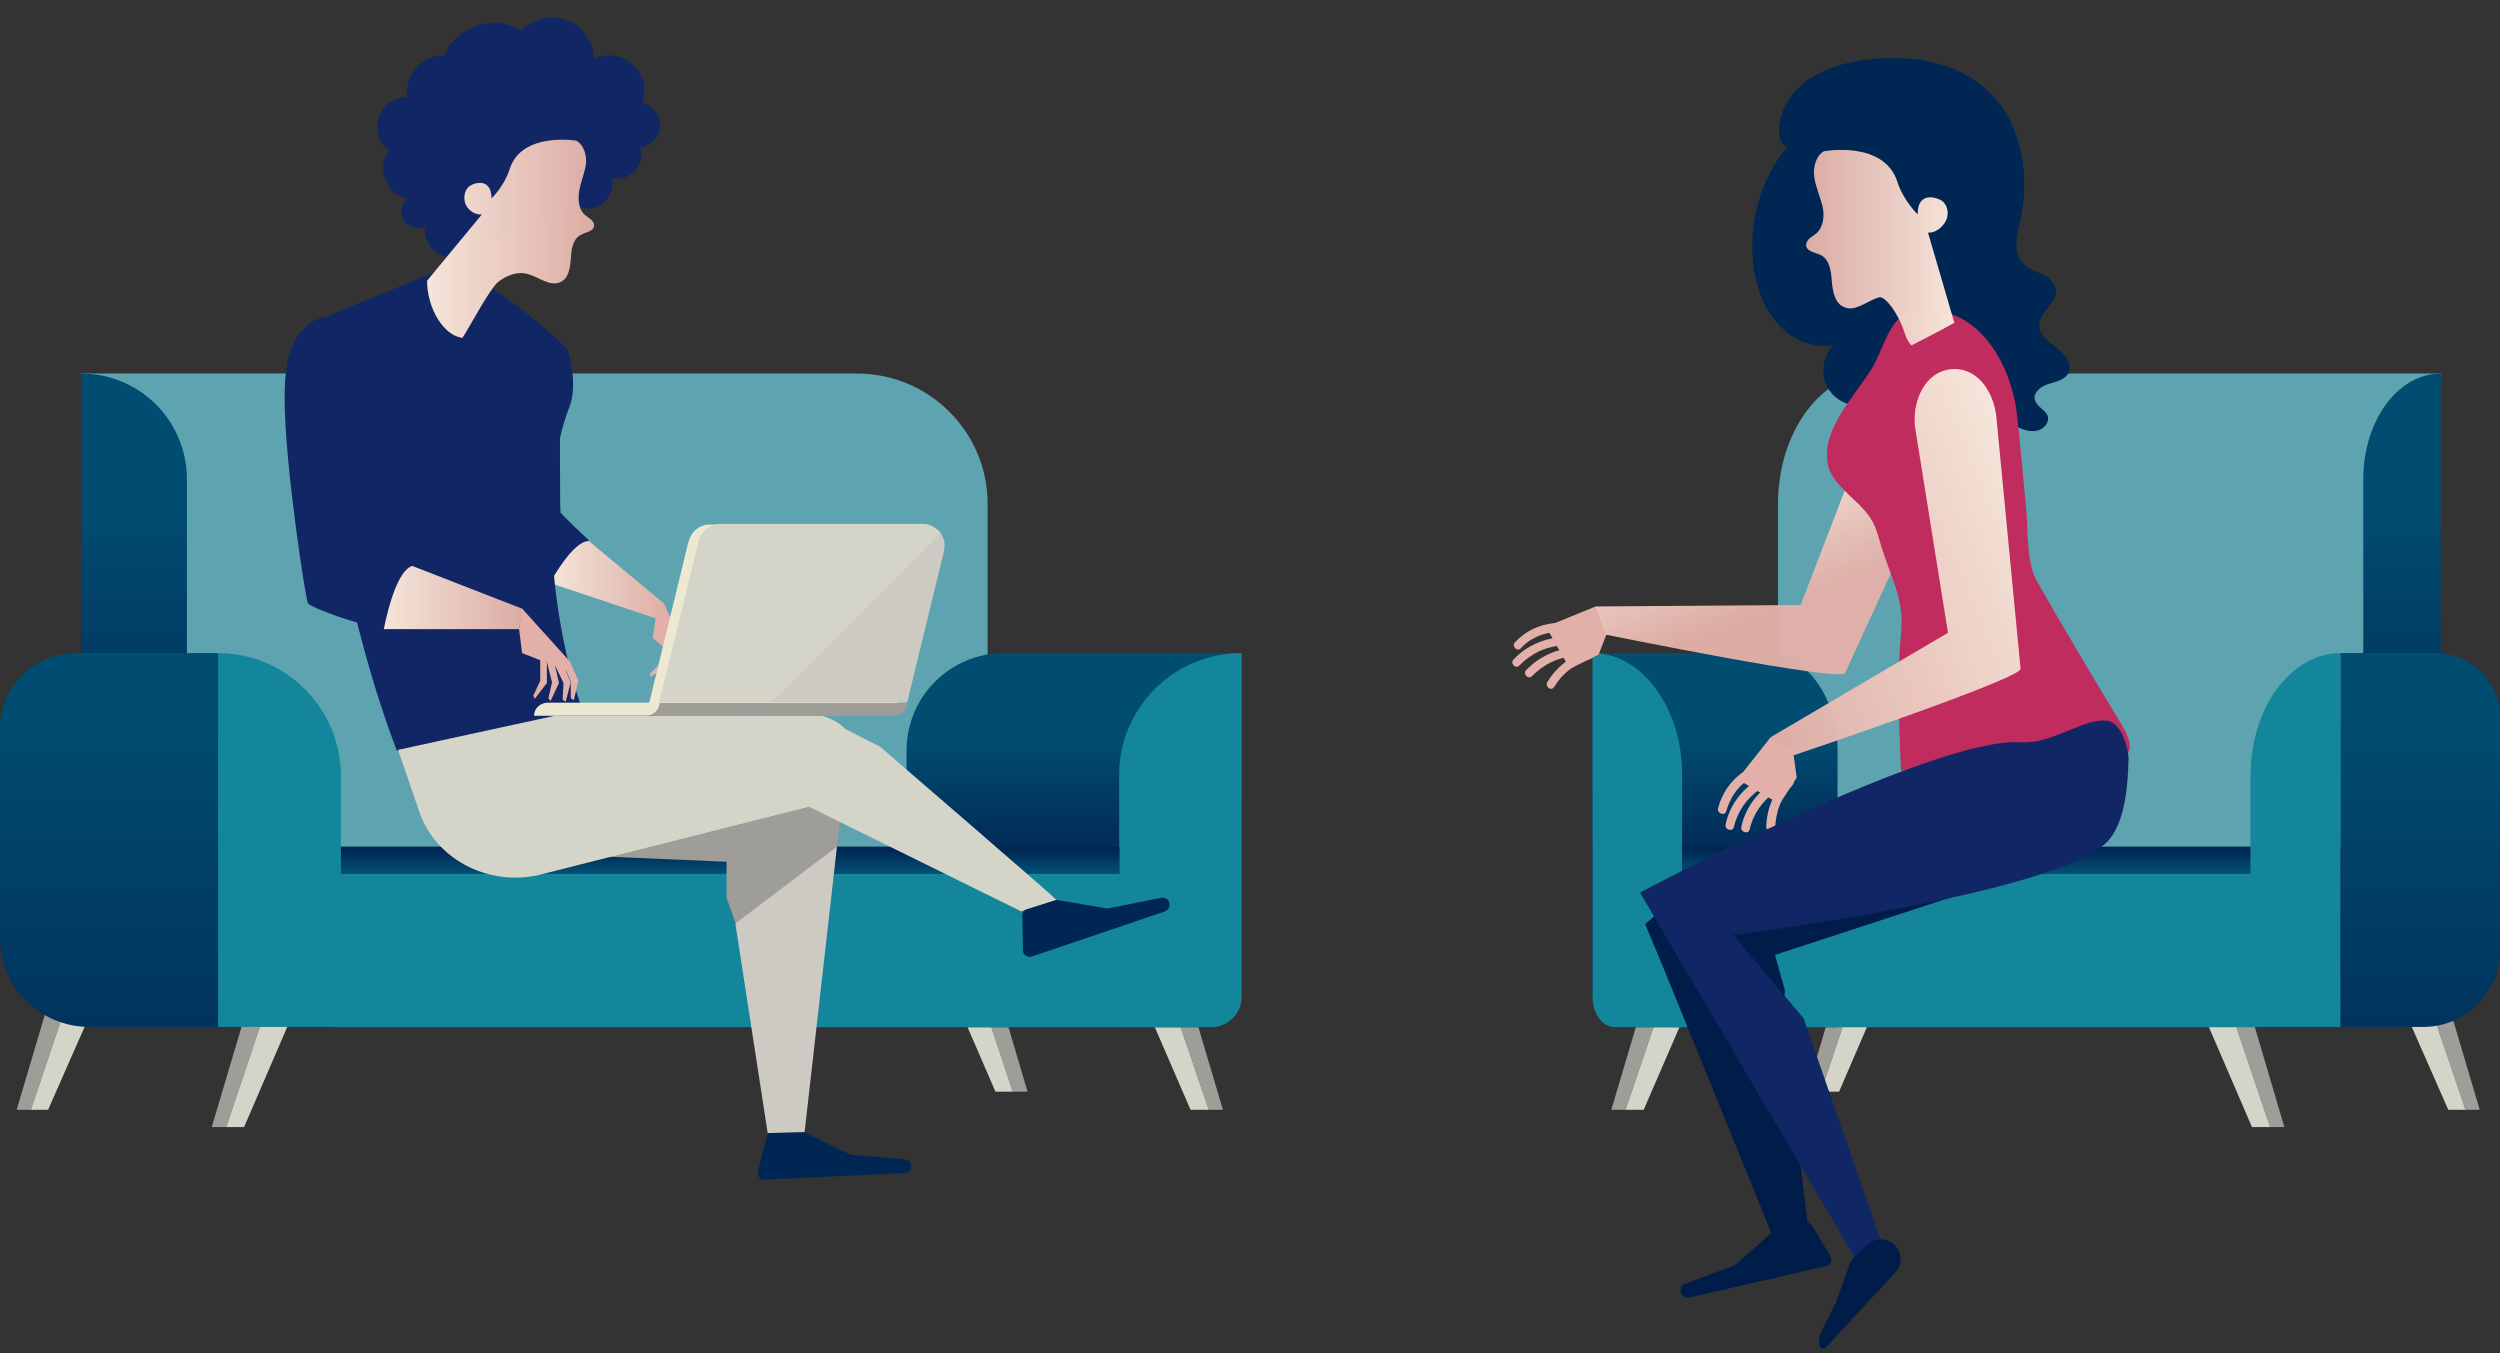 <?xml version="1.0" encoding="utf-8"?>
<!-- Generator: Adobe Illustrator 18.0.0, SVG Export Plug-In . SVG Version: 6.00 Build 0)  -->
<!DOCTYPE svg PUBLIC "-//W3C//DTD SVG 1.1//EN" "http://www.w3.org/Graphics/SVG/1.1/DTD/svg11.dtd">
<svg version="1.1" id="Layer_1" xmlns="http://www.w3.org/2000/svg" xmlns:xlink="http://www.w3.org/1999/xlink" x="0px" y="0px"
	 viewBox="7.2 77.3 826.5 447.3" enable-background="new 7.2 77.3 826.5 447.3" xml:space="preserve">
<rect x="7.2" y="77.3" width="826.5" height="447.3" fill="#333333" stroke="none"/>
<g>
	<g>
		<polygon fill="#9E9D98" points="89.7,407.9 77.2,449.9 82,449.9 96.1,407.9 		"/>
		<polygon fill="#D5D4C9" points="106,407.9 96.1,407.9 82,449.9 87.9,449.9 		"/>
	</g>
	<g>
		<polygon fill="#9E9D98" points="25.1,402.4 12.7,444.2 17.4,444.2 31.5,402.4 		"/>
		<polygon fill="#D5D4C9" points="41.5,402.4 31.5,402.4 17.4,444.2 23.1,444.2 		"/>
	</g>
</g>
<g>
	<g>
		<polygon fill="#9E9D98" points="334.5,396.2 346.9,438.2 342,438.2 328.1,396.2 		"/>
		<polygon fill="#D5D4C9" points="318.1,396.2 328.1,396.2 342,438.2 336.3,438.2 		"/>
	</g>
	<g>
		<polygon fill="#9E9D98" points="399.1,402.4 411.5,444.2 406.8,444.2 392.6,402.4 		"/>
		<polygon fill="#D5D4C9" points="382.7,402.4 392.6,402.4 406.8,444.2 400.8,444.2 		"/>
	</g>
</g>
<path fill="#5EA4B0" d="M290.6,200.8h-32.8H34l35,156.5h232.2h32.5V244C333.8,220.2,314.4,200.8,290.6,200.8z"/>
<linearGradient id="SVGID_1_" gradientUnits="userSpaceOnUse" x1="20.75" y1="527.047" x2="20.75" y2="477.424" gradientTransform="matrix(2.483 0 0 -2.483 0 1543.786)">
	<stop  offset="5.376340e-002" style="stop-color:#014D72"/>
	<stop  offset="1" style="stop-color:#002653"/>
</linearGradient>
<path fill="url(#SVGID_1_)" d="M34,200.8v156.5h35V235.8C69,216.4,53.4,200.8,34,200.8L34,200.8z"/>
<linearGradient id="SVGID_2_" gradientUnits="userSpaceOnUse" x1="145.9" y1="493.644" x2="145.9" y2="475.523" gradientTransform="matrix(2.483 0 0 -2.483 0 1543.786)">
	<stop  offset="5.376340e-002" style="stop-color:#014D72"/>
	<stop  offset="1" style="stop-color:#002653"/>
</linearGradient>
<path fill="url(#SVGID_2_)" d="M417.7,406.7V293.2h-78.5c-17.9,0-32.3,14.4-32.3,32.3v91.4h70h30.3L417.7,406.7z"/>
<path fill="#14869C" d="M417.7,293.2L417.7,293.2v113.5c0,5.7-4.5,10.2-10.2,10.2h-30.3v-83.1C377,311.6,395.1,293.2,417.7,293.2z"
	/>
<linearGradient id="SVGID_3_" gradientUnits="userSpaceOnUse" x1="99.7" y1="474.394" x2="99.7" y2="477.437" gradientTransform="matrix(2.483 0 0 -2.483 0 1543.786)">
	<stop  offset="5.376340e-002" style="stop-color:#014D72"/>
	<stop  offset="1" style="stop-color:#002653"/>
</linearGradient>
<rect x="118" y="357.2" fill="url(#SVGID_3_)" width="259.3" height="50.7"/>
<rect x="118" y="366.2" fill="#14869C" width="279.5" height="50.7"/>
<path fill="#14869C" d="M79.2,293.2L79.2,293.2c22.4,0,40.7,18.1,40.7,40.7v82.9H79.2V293.2z"/>
<linearGradient id="SVGID_4_" gradientUnits="userSpaceOnUse" x1="17.4" y1="501.381" x2="17.4" y2="430.666" gradientTransform="matrix(2.483 0 0 -2.483 0 1543.786)">
	<stop  offset="5.376340e-002" style="stop-color:#014D72"/>
	<stop  offset="1" style="stop-color:#002653"/>
</linearGradient>
<path fill="url(#SVGID_4_)" d="M36.8,416.8h42.5V293.2H32.3c-13.9,0-25.1,11.2-25.1,25.1v69C7.2,403.7,20.4,416.8,36.8,416.8z"/>
<g>
	<g>
		<polygon fill="#9E9D98" points="750,407.9 762.4,449.9 757.7,449.9 743.5,407.9 		"/>
		<polygon fill="#D5D4C9" points="733.6,407.9 743.5,407.9 757.7,449.9 751.7,449.9 		"/>
	</g>
	<g>
		<polygon fill="#9E9D98" points="814.6,402.4 827,444.2 822.3,444.2 808.1,402.4 		"/>
		<polygon fill="#D5D4C9" points="798.2,402.4 808.1,402.4 822.3,444.2 816.6,444.2 		"/>
	</g>
</g>
<g>
	<g>
		<polygon fill="#9E9D98" points="616.9,396.2 604.5,438.2 609.2,438.2 623.3,396.2 		"/>
		<polygon fill="#D5D4C9" points="633.3,396.2 623.3,396.2 609.2,438.2 615.2,438.2 		"/>
	</g>
	<g>
		<polygon fill="#9E9D98" points="552.3,402.4 539.9,444.2 544.6,444.2 558.8,402.4 		"/>
		<polygon fill="#D5D4C9" points="568.7,402.4 558.8,402.4 544.6,444.2 550.6,444.2 		"/>
	</g>
</g>
<path fill="#5EA4B0" d="M626.6,200.8h24.1h163.4l-25.6,156.5H618.6H595V244C595,220.2,609.2,200.8,626.6,200.8z"/>
<linearGradient id="SVGID_5_" gradientUnits="userSpaceOnUse" x1="594.429" y1="527.047" x2="594.429" y2="477.424" gradientTransform="matrix(-2.483 0 0 -2.483 2277.521 1543.786)">
	<stop  offset="5.376340e-002" style="stop-color:#014D72"/>
	<stop  offset="1" style="stop-color:#002653"/>
</linearGradient>
<path fill="url(#SVGID_5_)" d="M814.1,200.8v156.5h-25.6V235.8C788.5,216.4,799.9,200.8,814.1,200.8L814.1,200.8z"/>
<linearGradient id="SVGID_6_" gradientUnits="userSpaceOnUse" x1="685.879" y1="493.644" x2="685.879" y2="475.523" gradientTransform="matrix(-2.483 0 0 -2.483 2277.521 1543.786)">
	<stop  offset="5.376340e-002" style="stop-color:#014D72"/>
	<stop  offset="1" style="stop-color:#002653"/>
</linearGradient>
<path fill="url(#SVGID_6_)" d="M533.7,406.7V293.2h57.4c12.9,0,23.6,14.4,23.6,32.3v91.4h-51.2h-22.1L533.7,406.7z"/>
<path fill="#14869C" d="M533.7,293.2L533.7,293.2v113.5c0,5.7,3.2,10.2,7.5,10.2h22.1v-83.1C563.5,311.6,550.1,293.2,533.7,293.2z"
	/>
<linearGradient id="SVGID_7_" gradientUnits="userSpaceOnUse" x1="652.128" y1="474.394" x2="652.128" y2="477.437" gradientTransform="matrix(-2.483 0 0 -2.483 2277.521 1543.786)">
	<stop  offset="5.376340e-002" style="stop-color:#014D72"/>
	<stop  offset="1" style="stop-color:#002653"/>
</linearGradient>
<rect x="563.3" y="357.2" fill="url(#SVGID_7_)" width="189.5" height="50.7"/>
<rect x="559.3" y="366.2" fill="#14869C" width="193.5" height="50.7"/>
<path fill="#14869C" d="M781,293.2L781,293.2c-16.4,0-29.8,18.1-29.8,40.7v82.9H781V293.2z"/>
<linearGradient id="SVGID_8_" gradientUnits="userSpaceOnUse" x1="591.979" y1="501.381" x2="591.979" y2="430.666" gradientTransform="matrix(-2.483 0 0 -2.483 2277.521 1543.786)">
	<stop  offset="5.376340e-002" style="stop-color:#014D72"/>
	<stop  offset="1" style="stop-color:#002653"/>
</linearGradient>
<path fill="url(#SVGID_8_)" d="M808.4,416.8H781V293.2h31.3c11.7,0,21.4,9.4,21.4,21.4v77C833.7,405.4,822.3,416.8,808.4,416.8z"/>
<path fill="#112664" d="M189,269.8c3.2-5.5,7.7-10.2,12.9-13.9c-2.5-2.2-8.9-8.4-9.4-9.2c-0.2-1-0.2-35.8-0.2-43
	c0-4.2-1.2-8.9-5-10.7c-2.7-1.5-6.5-0.7-9.2,1c-5.7,3.5-8.4,9.9-10.4,16.1c-5.7,16.9,3.5,45.7,3.7,46.9
	C172.1,258.4,183.8,267.3,189,269.8z"/>
<linearGradient id="SVGID_9_" gradientUnits="userSpaceOnUse" x1="76.12" y1="513.331" x2="91.291" y2="513.331" gradientTransform="matrix(2.483 0 0 -2.483 0 1543.786)">
	<stop  offset="0" style="stop-color:#F5E5DA"/>
	<stop  offset="1" style="stop-color:#E2B0A8;stop-opacity:0.97"/>
</linearGradient>
<path fill="url(#SVGID_9_)" d="M201.9,256.2l24.8,20.6l-2.5,5l-35-11.7C189,269.8,196.7,255.9,201.9,256.2z"/>
<g>
	<polygon fill="#E2B0A8" points="226.7,276.8 234.7,294.7 232.9,296.6 223,288.2 224,281.5 	"/>
	<polygon fill="#E2B0A8" points="228.5,292.7 226.7,298.1 222.3,301.1 222,300.1 225.2,296.9 227,291.4 	"/>
	<polygon fill="#E2B0A8" points="230.5,293.7 229.7,299.1 226.2,303.1 225.7,302.1 228,298.4 228.5,292.7 	"/>
	<polygon fill="#E2B0A8" points="232.5,294.4 232.9,299.9 230,304.6 229.5,303.6 231,299.4 230.5,293.9 	"/>
	<polygon fill="#E2B0A8" points="234.7,294.7 235.2,300.4 232.2,304.8 231.7,303.8 233.2,299.6 232.7,294.2 	"/>
</g>
<path fill="#112664" d="M155.5,166.3c-2,0-3.7,0.7-5.7,1.5c-10.2,4.2-20.4,8.2-30.5,12.4c-1.7,0.7-3.5,1.5-4.5,3c-1,1.2-1,3-1,4.7
	c-1.7,43,9.4,97.6,24.6,137.6c20.4,0.2,41.2-8.4,61.8-12.2c-10.2-27.8-15.6-74-4.7-101.6c2-5,1.2-13.7-0.7-18.6
	c-1-2.2-20.9-19.6-33.3-25.1C159.4,167,157.5,166,155.5,166.3z"/>
<path fill="#112664" d="M134.1,285.2c1.5-7.5,4.7-14.7,9.4-20.9c-3.7-1.7-13.4-6.2-14.2-7.2c-0.7-1,0.5-56.1-2.2-64.6
	c-1.5-4.7-5-9.7-9.9-10.4c-3.7-0.5-7.7,1.5-10.2,4.5c-5.2,6-5.7,14.7-5.7,22.6c0,21.4,7,66.6,7.7,67.5
	C110.3,278.5,126.9,284.2,134.1,285.2z"/>
<linearGradient id="SVGID_10_" gradientUnits="userSpaceOnUse" x1="54" y1="510.98" x2="72.44" y2="510.98" gradientTransform="matrix(2.483 0 0 -2.483 0 1543.786)">
	<stop  offset="0" style="stop-color:#F5E5DA"/>
	<stop  offset="1" style="stop-color:#E2B0A8;stop-opacity:0.97"/>
</linearGradient>
<path fill="url(#SVGID_10_)" d="M143.5,264.4l36.5,14.2l-1.2,6.7h-44.7C134.1,285.2,137.6,266.1,143.5,264.4z"/>
<g>
	<polygon fill="#E2B0A8" points="179.8,278.5 195.7,296.1 194.7,299.1 179.8,293.2 178.8,285.2 	"/>
	<polygon fill="#E2B0A8" points="188,296.4 188,303.1 184,308.3 183.5,307.3 185.8,302.4 185.8,295.4 	"/>
	<polygon fill="#E2B0A8" points="190.5,296.6 192,303.1 189.2,309.1 188.5,308.1 189.7,302.9 188,296.1 	"/>
	<polygon fill="#E2B0A8" points="193.2,296.6 195.9,302.9 194.2,309.3 193.2,308.6 193.5,303.1 190.5,296.9 	"/>
	<polygon fill="#E2B0A8" points="195.7,296.1 198.4,302.4 196.9,308.8 195.9,308.1 195.9,302.6 193.2,296.4 	"/>
</g>
<polygon fill="#FCFCFC" points="228.5,292.4 227.5,299.9 229,299.9 230.7,295.2 "/>
<polygon fill="#9E9D98" points="285.8,340.6 266,331.2 173.1,359 247.4,362.2 247.4,374.1 256,398.2 283.9,357.2 "/>
<polygon fill="#CCCAC3" points="273.2,451.6 283.9,357.2 250.3,382.6 261,451.9 "/>
<path fill="#D5D4C9" d="M356.6,374.9c-0.2-0.5-58.4-50.7-58.4-50.7l-19.4-9.9l-6,28.8l72,35.5C345,378.4,356.6,374.9,356.6,374.9z"
	/>
<path fill="#D5D4C9" d="M138.8,325.2l7,20.4c5.2,15.4,22.1,24.6,39,21.1l93.4-23.6c7.5-1.5,12.7-7.7,12.7-14.7l0,0
	c0-8.2-7.2-14.9-15.9-14.9l-84.7,0.5L138.8,325.2z"/>
<g>
	<path fill="#ECE8D2" d="M221.8,309.8h82l12.2-50.2c1.2-4.7-2.5-8.9-7.2-8.9h-66.8c-3.5,0-6.2,2.2-7.2,5.7L221.8,309.8z"/>
	<path fill="#D5D4C9" d="M225,309.8l13.2-53.6c0.7-3.2,3.7-5.7,7.2-5.7h66.8c2.5,0,4.5,1.2,6,3L262,309.6h-37V309.8z"/>
	<path fill="#CCCAC3" d="M318.1,253.4c1.2,1.7,1.7,3.7,1.2,6l-12.2,50.2H262L318.1,253.4z"/>
	<path fill="#9E9D98" d="M188,309.8h70.5l-4.2,4.2h-70.5C183.8,311.5,185.8,309.8,188,309.8z"/>
	<path fill="#9E9D98" d="M307,309.8c0,2.2-1.7,4.2-4.2,4.2h-48.4l4.2-4.2H307z"/>
	<path fill="#ECE8D2" d="M183.8,313.8H221c2.2,0,4.2-1.7,4.2-4.2H188C185.8,309.8,183.8,311.5,183.8,313.8z"/>
</g>
<path fill="#112664" d="M196.4,144.7c2.7,2,7,2,9.7,0.2c2.7-2,4.2-5.7,3.5-8.9c5.5,2,11.4-4.7,9.2-9.9c3.5-0.5,6.5-3.5,6.7-7
	c0.2-3.5-2.5-7-6-7.7c1.7-4.2,0.5-9.4-3-12.7c-3.5-3.2-8.7-4-12.9-2c-0.2-5.5-3.7-10.7-8.9-12.7s-11.4-0.5-15.1,3.5
	c-8.4-5.7-21.9-1.5-25.6,8.2c-7-0.5-13.4,6.7-12.2,13.7c-4.2,0-8.2,2.7-9.4,6.7c-1.2,4,0,8.4,3.5,10.9c-4.5,5.2-1,14.9,6,15.9
	c-2,1.7-2.7,5-1.2,7.2s4.7,3.2,7,2c-0.5,3.7,1.5,7.5,4.7,9.2c3.2,1.7,7.5,1.5,10.4-0.7L196.4,144.7z"/>
<g>
	
		<linearGradient id="SVGID_11_" gradientUnits="userSpaceOnUse" x1="59.859" y1="558.692" x2="81.993" y2="558.692" gradientTransform="matrix(2.483 0 0 -2.483 0 1543.786)">
		<stop  offset="0" style="stop-color:#F5E5DA"/>
		<stop  offset="1" style="stop-color:#E2B0A8;stop-opacity:0.97"/>
	</linearGradient>
	<path fill="url(#SVGID_11_)" d="M197.7,123.8c2.7,1.5,3.5,5,3.2,7.9c-0.5,3-1.7,5.7-2.2,8.7c-0.5,3-0.2,6.5,2.2,8.2
		c1.2,1,2.7,1.7,2.7,3.2c0,2-2.7,2.2-4.5,3.2c-2.7,1.5-3,5-3.2,7.9c-0.2,3-0.7,6.5-3.5,7.7c-3.5,1.5-7-1.7-10.7-2.7
		c-3.5-1-7.2,0.5-9.9,2.7c-2.7,2.2-9.7,15.4-11.7,18.4c-6.2-0.7-11.7-9.7-11.7-18.9l18.1-21.9c-2.2,0.2-4.2-1.2-5.2-3
		c-1-2-0.7-4.5,0.7-6c1.5-1.5,7.7-3.5,7.7,3.7c0,0,4.2-4,6-9.7C179.6,120.8,197.7,123.8,197.7,123.8z"/>
</g>
<path fill="#002653" d="M261,451.9l12.2-0.2l14.9,7.2c0.2,0,0.5,0.2,0.7,0.2l17.6,1.5c0.7,0,1.2,0.5,1.7,1l0,0c1,1.5,0,3.5-1.7,3.5
	l-46.4,2.2c-1.5,0-2.7-1.2-2.2-2.7L261,451.9z"/>
<path fill="#002653" d="M346.7,377.9l9.4-3c0.2,0,0.7-0.2,1,0l15.9,2.7c0.2,0,0.5,0,0.7,0l17.4-3.5c0.7-0.2,1.2,0,2,0.5l0,0
	c1.2,1.2,1,3.2-0.7,4l-44,14.9c-1.5,0.5-3-0.5-3-2l-0.2-11.2C345,379.1,345.7,378.1,346.7,377.9z"/>
<g>
	<polygon fill="#E2B0A8" points="534.7,277.8 518.3,284.5 526.2,298.4 535.7,293.7 538.9,285.5 	"/>
	<g>
		<g>
			<path fill="#E2B0A8" d="M521.3,286.2c-4.5,0.5-8.4,2.2-11.4,5.5c-1.2,1.2-3.2-1-1.7-2.2c3.5-3.7,7.9-5.7,12.9-6.2
				C522.5,283.2,523,286.2,521.3,286.2L521.3,286.2z"/>
		</g>
	</g>
	<g>
		<g>
			<path fill="#E2B0A8" d="M523.3,290.7c-5.5,0.5-9.9,2.7-13.9,6.7c-1.2,1.2-3.2-1-1.7-2.2c4-4.2,9.4-6.7,15.1-7.2
				C524.5,287.7,525,290.4,523.3,290.7L523.3,290.7z"/>
		</g>
	</g>
	<g>
		<g>
			<path fill="#E2B0A8" d="M527.5,294.2c-5.5,0.5-9.9,2.7-13.9,6.7c-1.2,1.2-3.2-1-1.7-2.2c4-4.2,9.4-6.7,15.1-7.2
				C528.7,291.2,529.2,293.9,527.5,294.2L527.5,294.2z"/>
		</g>
	</g>
	<g>
		<g>
			<path fill="#E2B0A8" d="M532.9,295.2c-5,1.5-9.2,4.7-11.9,9.2c-1,1.5-3.2,0-2.2-1.7c3.2-5.2,7.9-8.7,13.7-10.4
				C534.2,291.7,534.7,294.7,532.9,295.2L532.9,295.2z"/>
		</g>
	</g>
</g>
<linearGradient id="SVGID_12_" gradientUnits="userSpaceOnUse" x1="778.899" y1="528.816" x2="772.313" y2="511.653" gradientTransform="matrix(-2.483 0 0 -2.483 2523.173 1543.786)">
	<stop  offset="0" style="stop-color:#F5E5DA"/>
	<stop  offset="1" style="stop-color:#E2B0A8;stop-opacity:0.97"/>
</linearGradient>
<path fill="url(#SVGID_12_)" d="M534.7,277.8l67.8-0.5l24.3-63.1c3.2-8.9,12.9-15.9,21.4-11.2l0,0c7.2,4.2,7.5,14.2,3.5,21.6
	l-34.5,75.2c-1.2,3.2-79.2-12.7-79.2-12.7L534.7,277.8z"/>
<path fill="#002653" d="M657.4,209.7c-5.7,6.7-13.4,11.7-21.6,14.2c-3,1-6.2,1.5-9.4,1c-3.2-0.5-6.2-2.5-7.5-5.2
	c-1.2-3-0.7-6.7,2-8.4c-4.5-0.2-8.7-3.2-10.2-7.5c-1.5-4.2-0.5-9.2,2.7-12.4c-6.7,1.2-13.7-1.7-18.1-6.7c-4.7-5-7.2-11.4-8.2-18.1
	c-2.2-14.4,1.7-29.6,10.9-40.7c-5-1.7-3.5-16.4,8.7-23.3c8.9-5.2,19.9-6.5,30.3-6c10.4,0.5,20.9,4.2,28.1,11.4
	c10.7,10.7,13.4,27.8,9.9,42.5c-1,4.7-2.5,10.4,1,13.9c1.7,1.7,4,2.5,6.2,3.5c2.2,1,4.2,2.7,4.7,5c0.5,4.5-5.5,7.5-5.5,11.9
	c0,3.2,3.2,5.5,5.7,7.5c2.7,2,5.2,5.2,4,8.2c-1,2.2-4,3-6.5,3.7c-2.5,0.7-5.2,2.7-4.7,5.2c0.5,2.2,3.2,3.2,4.2,5.2
	c1,2.5-1.7,5.2-4.5,5.2c-2.7,0.2-5.2-1.2-7.5-2.5C667.6,214.9,661.8,212.5,657.4,209.7z"/>
<path fill="#BF2C5D" d="M625.8,199.5c4.2-6.5,6-18.6,14.7-19.6c20.4-2.5,31.5,17.4,33.5,34.3c1.2,10.9,2.2,22.1,3.2,33
	c0.5,6.7,0,16.4,3.5,22.4c6,10.7,20.1,34.5,28.3,47.9c2.7,4.7,4,9.7-1.5,9.9l-71.8,4.7c0,0-1.7-29.3,0-45.4
	c1.2-11.4-3.5-18.6-6.7-29.3c-1.5-5-2-7.7-5.7-11.7c-3.5-4-10.2-8.7-11.7-14.2C608.9,219.9,619.6,209.2,625.8,199.5z"/>
<g>
	
		<linearGradient id="SVGID_13_" gradientUnits="userSpaceOnUse" x1="752.827" y1="557.571" x2="772.582" y2="557.571" gradientTransform="matrix(-2.483 0 0 -2.483 2523.173 1543.786)">
		<stop  offset="0" style="stop-color:#F5E5DA"/>
		<stop  offset="1" style="stop-color:#E2B0A8;stop-opacity:0.97"/>
	</linearGradient>
	<path fill="url(#SVGID_13_)" d="M607.5,154.6c2.5-2,3-6,2.2-9.2s-2.2-6.2-2.7-9.4s0.5-7.2,3.2-8.7c0,0,19.9-3.7,24.3,10.2
		c2,6.2,6.7,10.7,6.7,10.7c-0.2-7.9,6.7-5.7,8.4-4.2c1.7,1.7,2,4.5,0.7,6.7c-1.2,2-3.5,3.7-5.7,3.5l8.7,29.8
		c-4.7,2.7-9.4,5-14.2,7.5c-1-1-1.7-2.5-2.2-4c-2-6.5-6.5-12.4-8.4-11.9c-4,1-7.9,5-11.7,3.2c-3-1.2-3.7-5.2-4-8.4
		c-0.2-3.2-0.7-7.2-3.5-8.7c-2-1-5-1.2-5-3.5C604.5,156.3,606.2,155.6,607.5,154.6z"/>
</g>
<g>
	<polygon fill="#E2B0A8" points="592.6,321 581.6,334.9 595.5,343.1 601.2,334.4 600,325.7 	"/>
	<g>
		<g>
			<path fill="#E2B0A8" d="M585.1,335.1c-3.7,2.5-6,6.2-7.2,10.4c-0.5,1.7-3.2,0.7-2.7-1c1.2-4.7,4-8.9,7.9-11.7
				C584.9,331.9,586.6,334.1,585.1,335.1L585.1,335.1z"/>
		</g>
	</g>
	<g>
		<g>
			<path fill="#E2B0A8" d="M589.1,338.1c-4.5,3.2-7.5,7.5-8.7,12.7c-0.5,1.7-3.2,0.7-2.7-1c1.2-5.7,4.7-10.7,9.4-13.9
				C588.8,334.6,590.6,336.9,589.1,338.1L589.1,338.1z"/>
		</g>
	</g>
	<g>
		<g>
			<path fill="#E2B0A8" d="M594.3,338.9c-4.5,3.2-7.5,7.5-8.7,12.7c-0.5,1.7-3.2,0.7-2.7-1c1.2-5.7,4.7-10.7,9.4-13.9
				C594,335.6,595.8,337.9,594.3,338.9L594.3,338.9z"/>
		</g>
	</g>
	<g>
		<g>
			<path fill="#E2B0A8" d="M599.8,336.9c-3.7,3.7-5.5,8.7-5.7,13.9c0,1.7-3,1.5-3-0.2c0.2-6,2.5-11.4,6.7-15.9
				C599,333.4,601,335.6,599.8,336.9L599.8,336.9z"/>
		</g>
	</g>
</g>
<linearGradient id="SVGID_14_" gradientUnits="userSpaceOnUse" x1="735.962" y1="566.523" x2="780.256" y2="566.523" gradientTransform="matrix(-2.3 0.937 -0.937 -2.3 2902.957 856.121)">
	<stop  offset="0" style="stop-color:#F5E5DA"/>
	<stop  offset="1" style="stop-color:#E2B0A8;stop-opacity:0.97"/>
</linearGradient>
<path fill="url(#SVGID_14_)" d="M592.6,321l58.6-34.5l-10.7-66.8c-1.7-9.4,3.2-20.4,12.9-20.4l0,0c8.4,0,13.4,8.7,13.9,16.9
	l7.9,82.2c0.5,3.2-75,28.6-75,28.6L592.6,321z"/>
<polygon fill="#001C48" points="551.1,382.8 567.7,368.4 664.6,369.9 594,393 597.3,404.7 595.3,430.3 557.5,398.2 "/>
<polygon fill="#001C48" points="593.3,486.1 557.5,398.2 596.5,413.6 605,483.2 "/>
<path fill="#001C48" d="M603.7,481.4l-9.4,2.5c-0.2,0-0.7,0.2-1,0.5l-11.9,10.7c-0.2,0.2-0.5,0.2-0.7,0.5l-16.6,6.2
	c-0.7,0.2-1.2,0.7-1.2,1.5l0,0c-0.5,1.7,1,3.2,2.7,3l45.2-10.4c1.5-0.2,2.2-2,1.5-3.2l-5.7-9.7C605.7,481.6,604.7,481.2,603.7,481.4
	z"/>
<path fill="#112664" d="M675.3,322.7c10.7,0.7,21.6-8.7,29.1-7c4.2,1,6.5,9.2,6.5,12.4c-0.2,8.4-1,19.6-6,26.3
	c-13.7,18.1-124.7,32-124.7,32l23.3,27.6l25.6,73.8l-7.7,7l-72-122.4C549.3,372.4,646.4,320.7,675.3,322.7z"/>
<path fill="#001C48" d="M614.2,507.7l4.5-12.4c0.2-1,1-2,1.7-2.5l4.2-4c2-2,5-2.2,7.5-1l0,0c3.7,2,4.7,7,1.7,10.2l-22.9,24.7
	c-0.7,0.8-2,0.4-2.2-0.6l0,0c-0.2-1.5-0.2-3,0.5-4.2l4.7-9.4C614.2,508.2,614.2,508,614.2,507.7z"/>
</svg>
